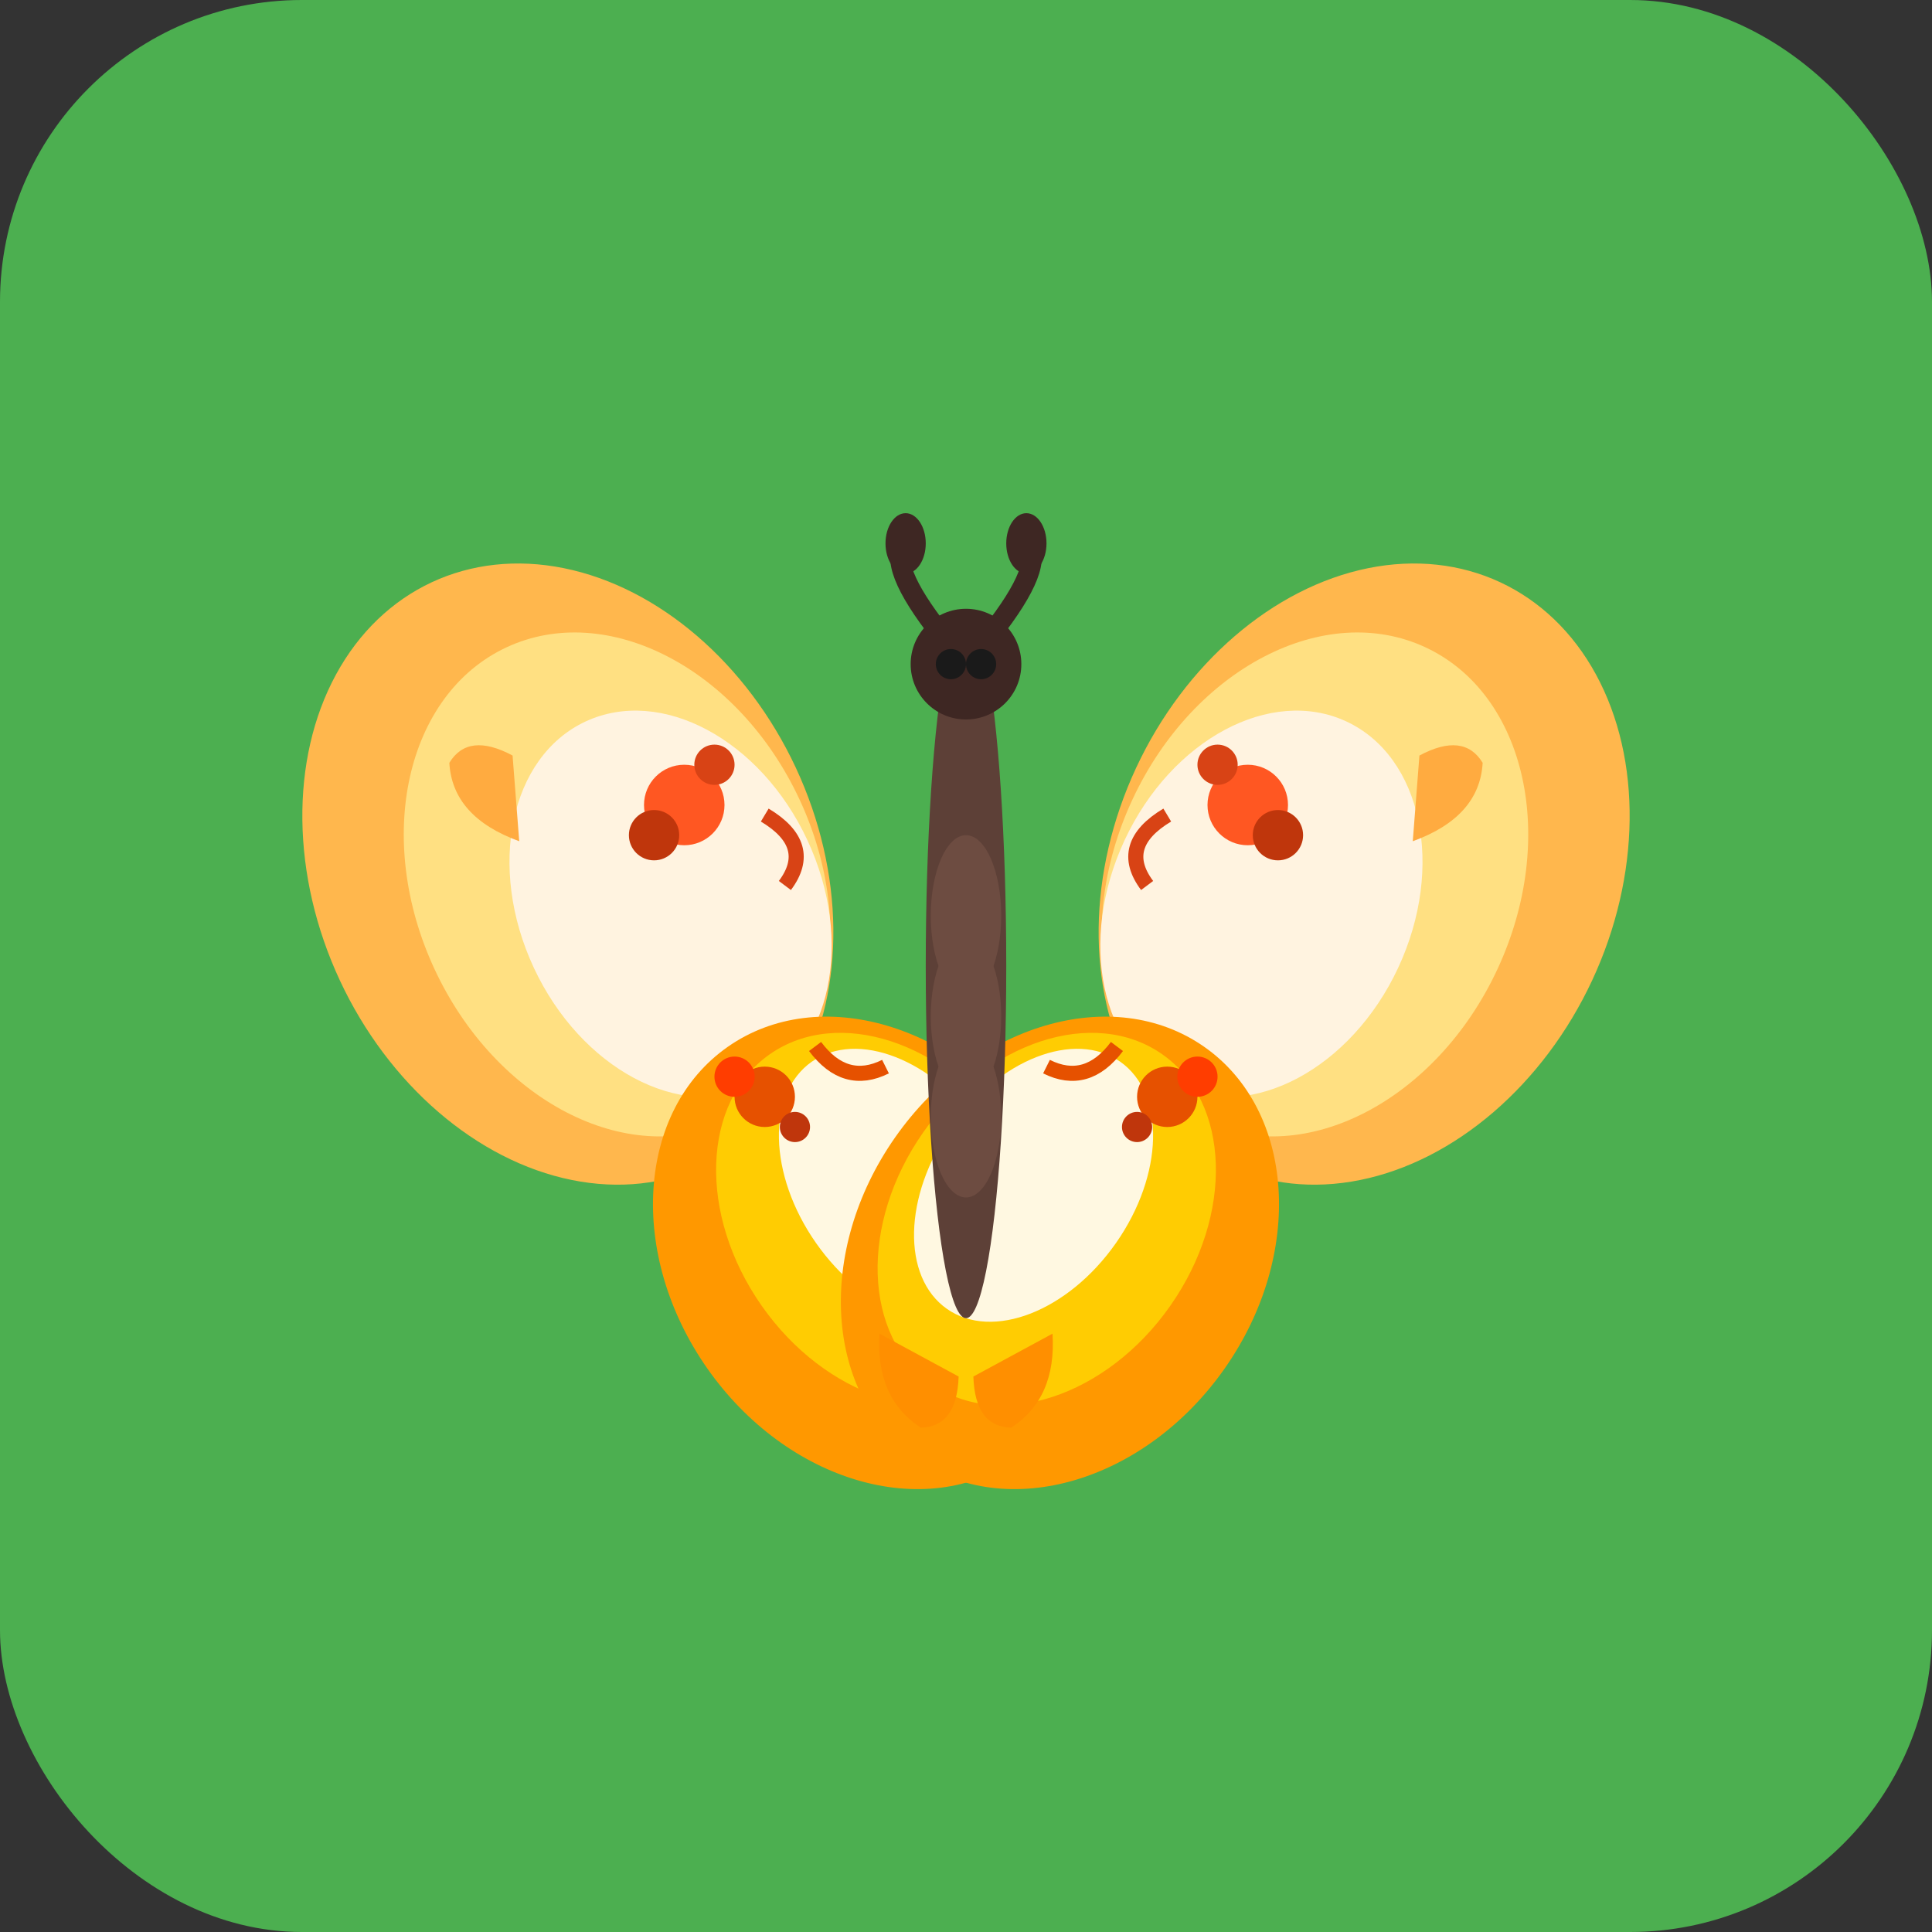 <svg width="192" height="192" viewBox="0 0 192 192" fill="none" xmlns="http://www.w3.org/2000/svg">
  <rect x="0" y="0" width="192" height="192" fill="#333333" stroke="none"/>
  <!-- Background -->
  <rect width="192" height="192" rx="30" fill="#4CAF50"/>
  
  <!-- Butterfly wings with more detail -->
  <g transform="translate(96, 96)">
    <!-- Upper left wing -->
    <ellipse cx="-32" cy="-25" rx="25" ry="32" fill="#FFB74D" transform="rotate(-25)"/>
    <ellipse cx="-28" cy="-22" rx="20" ry="26" fill="#FFE082" transform="rotate(-25)"/>
    <ellipse cx="-24" cy="-18" rx="15" ry="20" fill="#FFF3E0" transform="rotate(-25)"/>
    <!-- Wing spots -->
    <circle cx="-28" cy="-16" r="4" fill="#FF5722"/>
    <circle cx="-25" cy="-20" r="2" fill="#D84315"/>
    <circle cx="-31" cy="-13" r="2.5" fill="#BF360C"/>
    
    <!-- Upper right wing -->
    <ellipse cx="32" cy="-25" rx="25" ry="32" fill="#FFB74D" transform="rotate(25)"/>
    <ellipse cx="28" cy="-22" rx="20" ry="26" fill="#FFE082" transform="rotate(25)"/>
    <ellipse cx="24" cy="-18" rx="15" ry="20" fill="#FFF3E0" transform="rotate(25)"/>
    <!-- Wing spots -->
    <circle cx="28" cy="-16" r="4" fill="#FF5722"/>
    <circle cx="25" cy="-20" r="2" fill="#D84315"/>
    <circle cx="31" cy="-13" r="2.5" fill="#BF360C"/>
    
    <!-- Lower left wing -->
    <ellipse cx="-24" cy="18" rx="20" ry="25" fill="#FF9800" transform="rotate(-35)"/>
    <ellipse cx="-21" cy="16" rx="15" ry="20" fill="#FFCC02" transform="rotate(-35)"/>
    <ellipse cx="-18" cy="14" rx="10" ry="15" fill="#FFF8E1" transform="rotate(-35)"/>
    <!-- Wing spots -->
    <circle cx="-20" cy="13" r="3" fill="#E65100"/>
    <circle cx="-17" cy="16" r="1.5" fill="#BF360C"/>
    <circle cx="-23" cy="11" r="2" fill="#FF3D00"/>
    
    <!-- Lower right wing -->
    <ellipse cx="24" cy="18" rx="20" ry="25" fill="#FF9800" transform="rotate(35)"/>
    <ellipse cx="21" cy="16" rx="15" ry="20" fill="#FFCC02" transform="rotate(35)"/>
    <ellipse cx="18" cy="14" rx="10" ry="15" fill="#FFF8E1" transform="rotate(35)"/>
    <!-- Wing spots -->
    <circle cx="20" cy="13" r="3" fill="#E65100"/>
    <circle cx="17" cy="16" r="1.5" fill="#BF360C"/>
    <circle cx="23" cy="11" r="2" fill="#FF3D00"/>
    
    <!-- Wing edges and details -->
    <path d="M -35 -30 Q -40 -35 -38 -40 Q -35 -42 -32 -38" fill="#FFAB40" transform="rotate(-25)"/>
    <path d="M 35 -30 Q 40 -35 38 -40 Q 35 -42 32 -38" fill="#FFAB40" transform="rotate(25)"/>
    <path d="M -28 25 Q -32 30 -30 35 Q -27 37 -24 33" fill="#FF8F00" transform="rotate(-35)"/>
    <path d="M 28 25 Q 32 30 30 35 Q 27 37 24 33" fill="#FF8F00" transform="rotate(35)"/>
    
    <!-- Body with segments -->
    <ellipse cx="0" cy="0" rx="4" ry="35" fill="#5D4037"/>
    <ellipse cx="0" cy="-5" rx="3.5" ry="8" fill="#6D4C41"/>
    <ellipse cx="0" cy="5" rx="3.5" ry="8" fill="#6D4C41"/>
    <ellipse cx="0" cy="15" rx="3.5" ry="8" fill="#6D4C41"/>
    
    <!-- Head -->
    <circle cx="0" cy="-30" r="5.5" fill="#3E2723"/>
    <circle cx="-1.5" cy="-30" r="1.5" fill="#1A1A1A"/>
    <circle cx="1.5" cy="-30" r="1.5" fill="#1A1A1A"/>
    
    <!-- Antennae with clubs -->
    <path d="M -2.5 -33 Q -8 -40 -6 -42" stroke="#3E2723" stroke-width="2" fill="none" stroke-linecap="round"/>
    <path d="M 2.5 -33 Q 8 -40 6 -42" stroke="#3E2723" stroke-width="2" fill="none" stroke-linecap="round"/>
    <ellipse cx="-6" cy="-42" rx="2" ry="3" fill="#3E2723"/>
    <ellipse cx="6" cy="-42" rx="2" ry="3" fill="#3E2723"/>
    
    <!-- Wing pattern details -->
    <path d="M -20 -15 Q -15 -12 -18 -8" stroke="#D84315" stroke-width="1.5" fill="none"/>
    <path d="M 20 -15 Q 15 -12 18 -8" stroke="#D84315" stroke-width="1.5" fill="none"/>
    <path d="M -15 8 Q -12 12 -8 10" stroke="#E65100" stroke-width="1.5" fill="none"/>
    <path d="M 15 8 Q 12 12 8 10" stroke="#E65100" stroke-width="1.5" fill="none"/>
  </g>
</svg>
